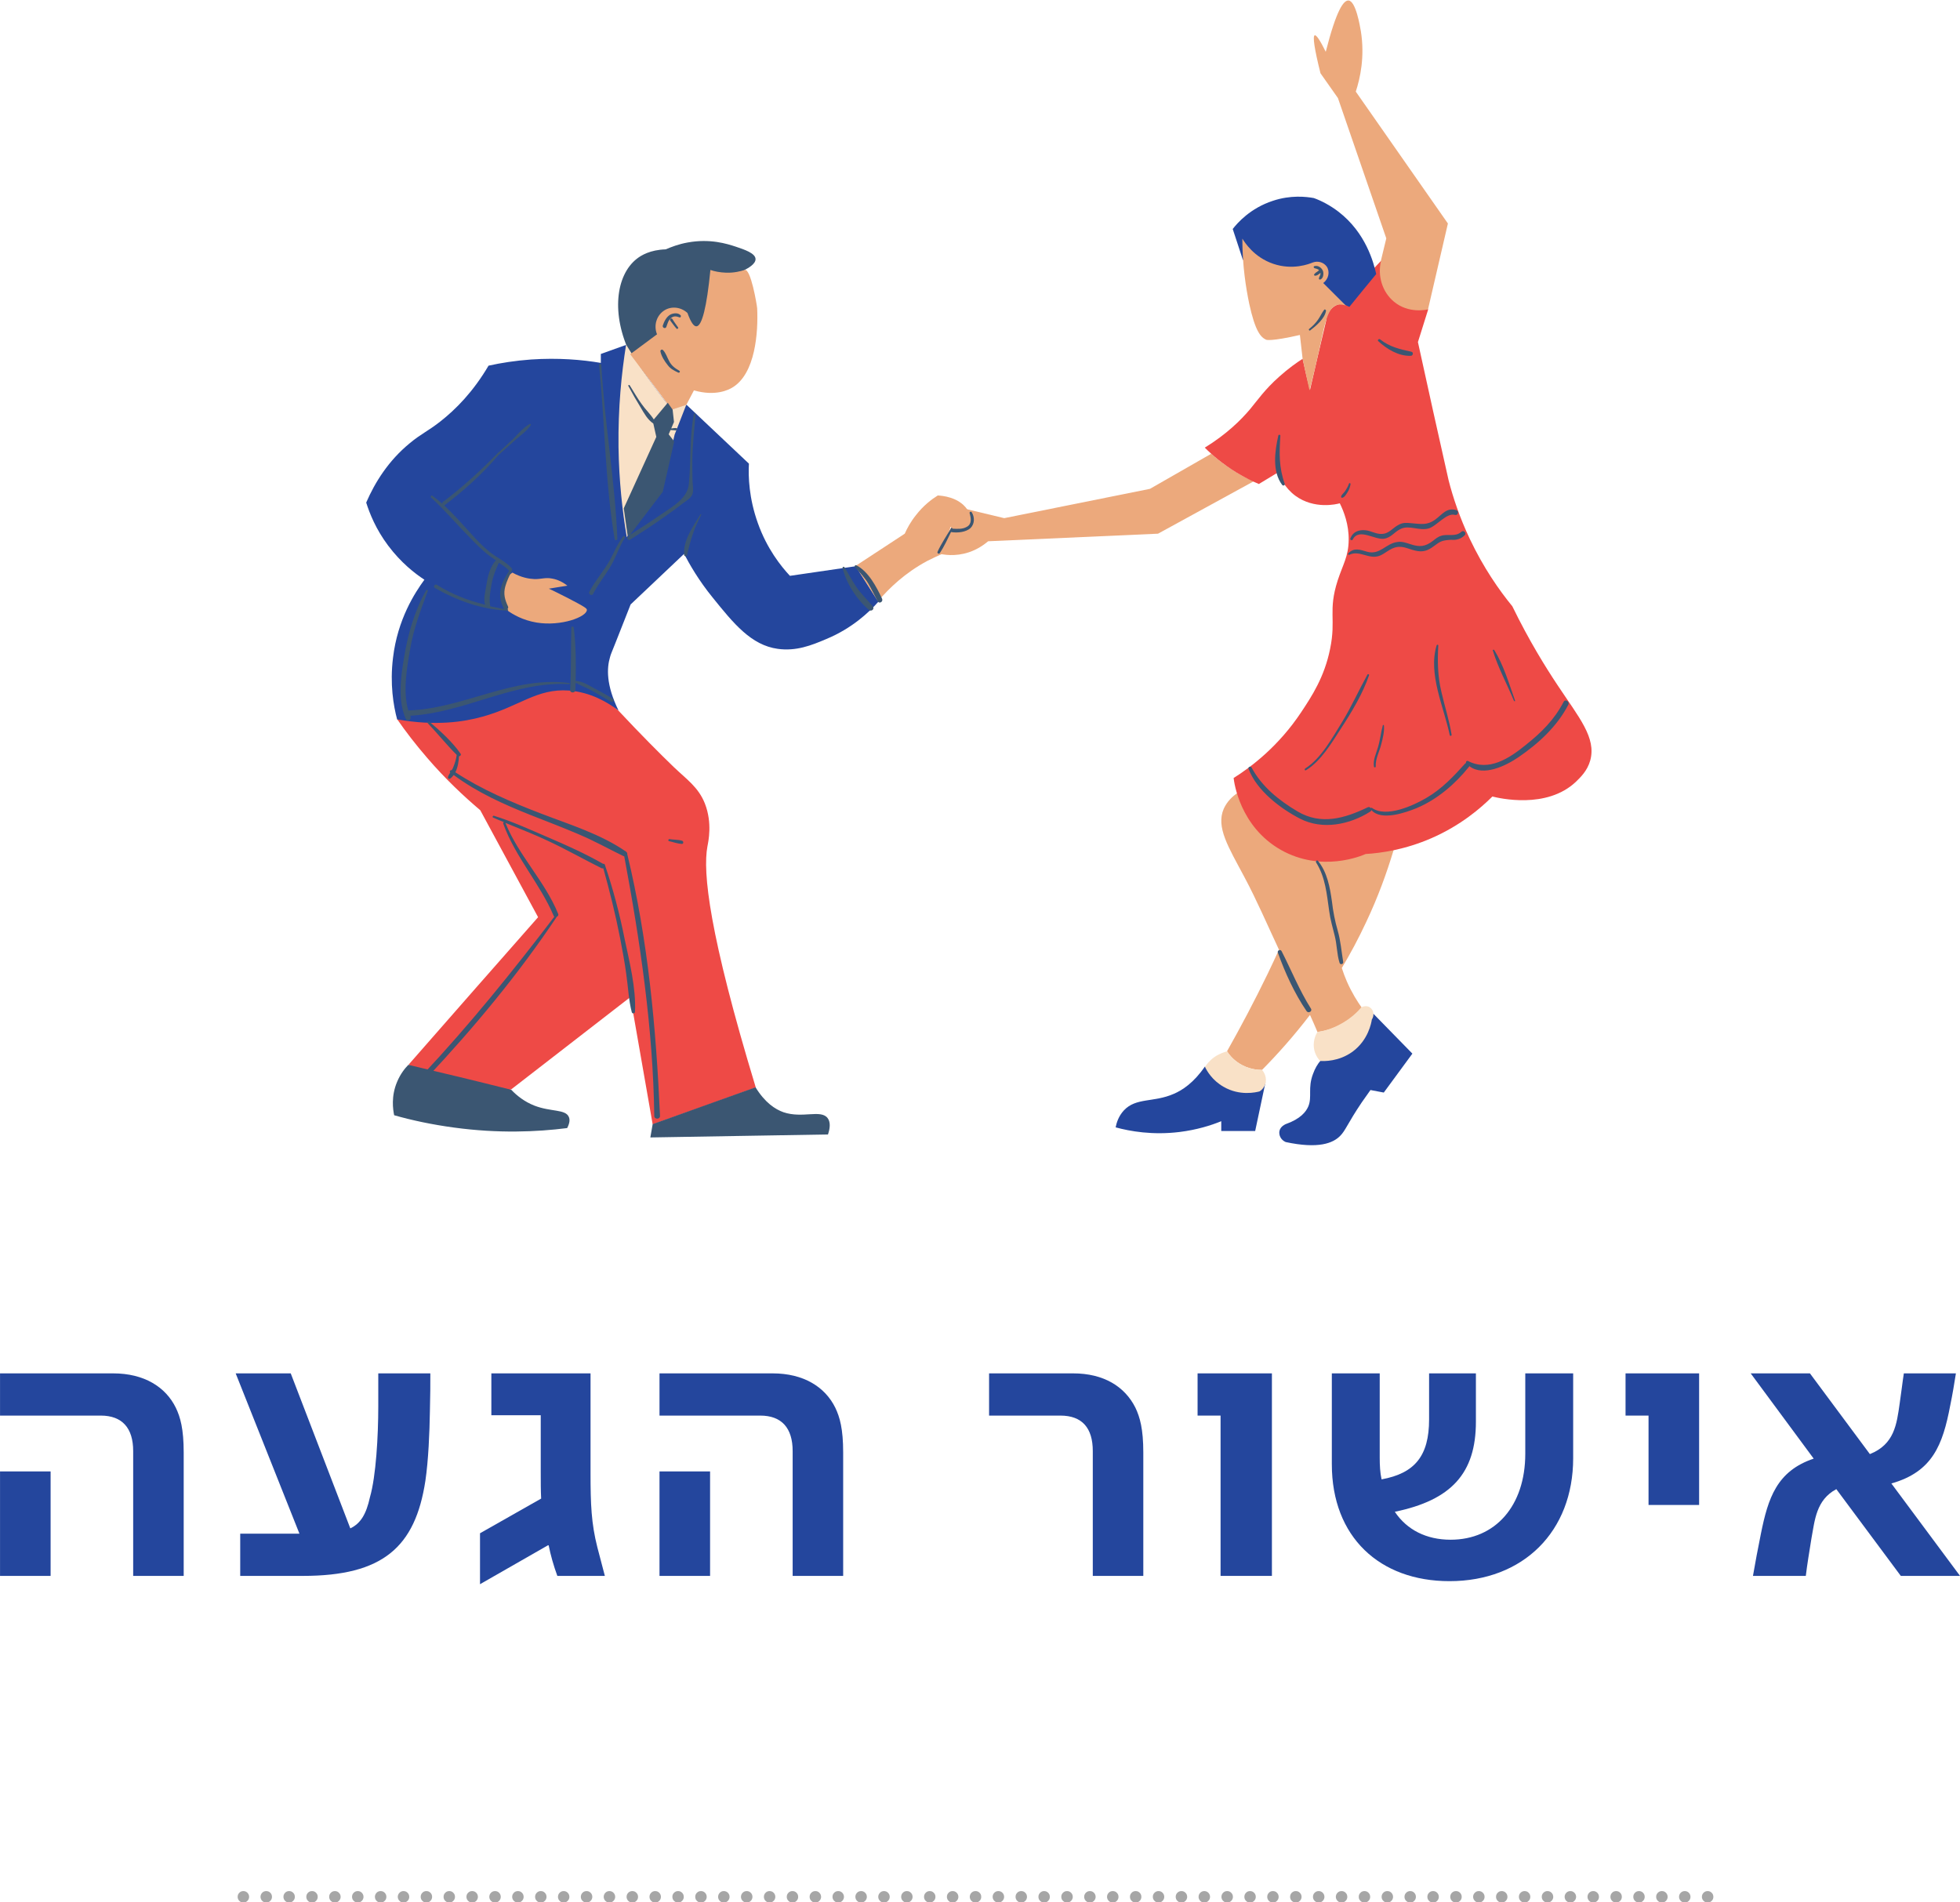 <svg xmlns="http://www.w3.org/2000/svg" xmlns:xlink="http://www.w3.org/1999/xlink" zoomAndPan="magnify" preserveAspectRatio="xMidYMid meet" version="1.0" viewBox="85.14 63.46 128.23 124.46"><defs><g/><clipPath id="aa981c8760"><path d="M 146 63.465 L 180 63.465 L 180 134 L 146 134 Z M 146 63.465 " clip-rule="nonzero"/></clipPath><clipPath id="513ee10a67"><path d="M 111.047 80.418 L 189.262 80.418 L 189.262 137.035 L 111.047 137.035 Z M 111.047 80.418 " clip-rule="nonzero"/></clipPath><clipPath id="98b04b011a"><path d="M 109.098 76.223 L 177.621 76.223 L 177.621 138.383 L 109.098 138.383 Z M 109.098 76.223 " clip-rule="nonzero"/></clipPath></defs><path fill="#a6a6a6" d="M 101.062 187.18 C 101.164 187.18 101.254 187.215 101.328 187.289 C 101.398 187.363 101.438 187.453 101.438 187.555 C 101.438 187.66 101.398 187.746 101.328 187.82 C 101.254 187.895 101.164 187.93 101.062 187.93 C 100.957 187.93 100.871 187.895 100.797 187.82 C 100.723 187.746 100.688 187.66 100.688 187.555 C 100.688 187.453 100.723 187.363 100.797 187.289 C 100.871 187.215 100.957 187.18 101.062 187.18 Z M 102.559 187.18 C 102.664 187.18 102.75 187.215 102.824 187.289 C 102.898 187.363 102.934 187.453 102.934 187.555 C 102.934 187.66 102.898 187.746 102.824 187.82 C 102.75 187.895 102.664 187.93 102.559 187.93 C 102.457 187.93 102.367 187.895 102.293 187.82 C 102.223 187.746 102.184 187.66 102.184 187.555 C 102.184 187.453 102.223 187.363 102.293 187.289 C 102.367 187.215 102.457 187.18 102.559 187.18 Z M 104.055 187.18 C 104.16 187.18 104.246 187.215 104.32 187.289 C 104.395 187.363 104.43 187.453 104.43 187.555 C 104.43 187.66 104.395 187.746 104.32 187.82 C 104.246 187.895 104.16 187.93 104.055 187.93 C 103.953 187.93 103.863 187.895 103.793 187.82 C 103.719 187.746 103.684 187.66 103.684 187.555 C 103.684 187.453 103.719 187.363 103.793 187.289 C 103.863 187.215 103.953 187.18 104.055 187.18 Z M 105.555 187.18 C 105.656 187.18 105.746 187.215 105.816 187.289 C 105.891 187.363 105.926 187.453 105.926 187.555 C 105.926 187.66 105.891 187.746 105.816 187.82 C 105.746 187.895 105.656 187.93 105.555 187.93 C 105.449 187.93 105.359 187.895 105.289 187.82 C 105.215 187.746 105.18 187.66 105.18 187.555 C 105.18 187.453 105.215 187.363 105.289 187.289 C 105.359 187.215 105.449 187.18 105.555 187.18 Z M 107.051 187.18 C 107.152 187.18 107.242 187.215 107.312 187.289 C 107.387 187.363 107.426 187.453 107.426 187.555 C 107.426 187.66 107.387 187.746 107.312 187.82 C 107.242 187.895 107.152 187.93 107.051 187.93 C 106.945 187.93 106.859 187.895 106.785 187.82 C 106.711 187.746 106.676 187.66 106.676 187.555 C 106.676 187.453 106.711 187.363 106.785 187.289 C 106.859 187.215 106.945 187.18 107.051 187.18 Z M 108.547 187.18 C 108.648 187.18 108.738 187.215 108.812 187.289 C 108.883 187.363 108.922 187.453 108.922 187.555 C 108.922 187.66 108.883 187.746 108.812 187.82 C 108.738 187.895 108.648 187.93 108.547 187.93 C 108.441 187.93 108.355 187.895 108.281 187.82 C 108.207 187.746 108.172 187.66 108.172 187.555 C 108.172 187.453 108.207 187.363 108.281 187.289 C 108.355 187.215 108.441 187.18 108.547 187.18 Z M 110.043 187.18 C 110.148 187.18 110.234 187.215 110.309 187.289 C 110.383 187.363 110.418 187.453 110.418 187.555 C 110.418 187.66 110.383 187.746 110.309 187.82 C 110.234 187.895 110.148 187.93 110.043 187.93 C 109.941 187.93 109.852 187.895 109.777 187.82 C 109.707 187.746 109.668 187.66 109.668 187.555 C 109.668 187.453 109.707 187.363 109.777 187.289 C 109.852 187.215 109.941 187.18 110.043 187.18 Z M 111.539 187.18 C 111.645 187.18 111.73 187.215 111.805 187.289 C 111.879 187.363 111.914 187.453 111.914 187.555 C 111.914 187.66 111.879 187.746 111.805 187.82 C 111.73 187.895 111.645 187.93 111.539 187.93 C 111.438 187.93 111.348 187.895 111.277 187.82 C 111.203 187.746 111.164 187.66 111.164 187.555 C 111.164 187.453 111.203 187.363 111.277 187.289 C 111.348 187.215 111.438 187.18 111.539 187.18 Z M 113.035 187.18 C 113.141 187.18 113.23 187.215 113.301 187.289 C 113.375 187.363 113.41 187.453 113.41 187.555 C 113.41 187.66 113.375 187.746 113.301 187.82 C 113.23 187.895 113.141 187.93 113.035 187.93 C 112.934 187.93 112.844 187.895 112.773 187.82 C 112.699 187.746 112.664 187.66 112.664 187.555 C 112.664 187.453 112.699 187.363 112.773 187.289 C 112.844 187.215 112.934 187.18 113.035 187.18 Z M 114.535 187.18 C 114.637 187.18 114.727 187.215 114.797 187.289 C 114.871 187.363 114.906 187.453 114.906 187.555 C 114.906 187.66 114.871 187.746 114.797 187.82 C 114.727 187.895 114.637 187.93 114.535 187.93 C 114.43 187.93 114.344 187.895 114.27 187.82 C 114.195 187.746 114.16 187.66 114.16 187.555 C 114.16 187.453 114.195 187.363 114.27 187.289 C 114.344 187.215 114.43 187.18 114.535 187.18 Z M 116.031 187.18 C 116.133 187.18 116.223 187.215 116.297 187.289 C 116.367 187.363 116.406 187.453 116.406 187.555 C 116.406 187.66 116.367 187.746 116.297 187.82 C 116.223 187.895 116.133 187.93 116.031 187.93 C 115.926 187.93 115.84 187.895 115.766 187.82 C 115.691 187.746 115.656 187.66 115.656 187.555 C 115.656 187.453 115.691 187.363 115.766 187.289 C 115.84 187.215 115.926 187.18 116.031 187.18 Z M 117.527 187.18 C 117.633 187.18 117.719 187.215 117.793 187.289 C 117.863 187.363 117.902 187.453 117.902 187.555 C 117.902 187.66 117.863 187.746 117.793 187.82 C 117.719 187.895 117.633 187.93 117.527 187.93 C 117.426 187.93 117.336 187.895 117.262 187.82 C 117.191 187.746 117.152 187.66 117.152 187.555 C 117.152 187.453 117.191 187.363 117.262 187.289 C 117.336 187.215 117.426 187.18 117.527 187.18 Z M 119.023 187.18 C 119.129 187.18 119.215 187.215 119.289 187.289 C 119.363 187.363 119.398 187.453 119.398 187.555 C 119.398 187.66 119.363 187.746 119.289 187.82 C 119.215 187.895 119.129 187.93 119.023 187.93 C 118.922 187.93 118.832 187.895 118.758 187.82 C 118.688 187.746 118.648 187.66 118.648 187.555 C 118.648 187.453 118.688 187.363 118.758 187.289 C 118.832 187.215 118.922 187.18 119.023 187.18 Z M 120.52 187.18 C 120.625 187.18 120.711 187.215 120.785 187.289 C 120.859 187.363 120.895 187.453 120.895 187.555 C 120.895 187.66 120.859 187.746 120.785 187.82 C 120.711 187.895 120.625 187.93 120.52 187.93 C 120.418 187.93 120.328 187.895 120.258 187.82 C 120.184 187.746 120.148 187.66 120.148 187.555 C 120.148 187.453 120.184 187.363 120.258 187.289 C 120.328 187.215 120.418 187.18 120.52 187.18 Z M 122.02 187.18 C 122.121 187.18 122.211 187.215 122.281 187.289 C 122.355 187.363 122.391 187.453 122.391 187.555 C 122.391 187.66 122.355 187.746 122.281 187.82 C 122.211 187.895 122.121 187.93 122.02 187.93 C 121.914 187.93 121.828 187.895 121.754 187.82 C 121.68 187.746 121.645 187.66 121.645 187.555 C 121.645 187.453 121.68 187.363 121.754 187.289 C 121.828 187.215 121.914 187.18 122.02 187.18 Z M 123.516 187.18 C 123.617 187.18 123.707 187.215 123.781 187.289 C 123.852 187.363 123.891 187.453 123.891 187.555 C 123.891 187.66 123.852 187.746 123.781 187.82 C 123.707 187.895 123.617 187.93 123.516 187.93 C 123.41 187.93 123.324 187.895 123.25 187.82 C 123.176 187.746 123.141 187.66 123.141 187.555 C 123.141 187.453 123.176 187.363 123.25 187.289 C 123.324 187.215 123.41 187.18 123.516 187.18 Z M 125.012 187.18 C 125.113 187.18 125.203 187.215 125.277 187.289 C 125.348 187.363 125.387 187.453 125.387 187.555 C 125.387 187.66 125.348 187.746 125.277 187.82 C 125.203 187.895 125.113 187.93 125.012 187.93 C 124.91 187.93 124.82 187.895 124.746 187.82 C 124.676 187.746 124.637 187.66 124.637 187.555 C 124.637 187.453 124.676 187.363 124.746 187.289 C 124.82 187.215 124.91 187.18 125.012 187.18 Z M 126.508 187.18 C 126.613 187.18 126.699 187.215 126.773 187.289 C 126.848 187.363 126.883 187.453 126.883 187.555 C 126.883 187.66 126.848 187.746 126.773 187.82 C 126.699 187.895 126.613 187.93 126.508 187.93 C 126.406 187.93 126.316 187.895 126.242 187.82 C 126.172 187.746 126.133 187.66 126.133 187.555 C 126.133 187.453 126.172 187.363 126.242 187.289 C 126.316 187.215 126.406 187.18 126.508 187.18 Z M 128.004 187.18 C 128.109 187.18 128.195 187.215 128.27 187.289 C 128.344 187.363 128.379 187.453 128.379 187.555 C 128.379 187.66 128.344 187.746 128.27 187.82 C 128.195 187.895 128.109 187.93 128.004 187.93 C 127.902 187.93 127.812 187.895 127.742 187.82 C 127.668 187.746 127.633 187.66 127.633 187.555 C 127.633 187.453 127.668 187.363 127.742 187.289 C 127.812 187.215 127.902 187.18 128.004 187.18 Z M 129.504 187.18 C 129.605 187.18 129.695 187.215 129.766 187.289 C 129.84 187.363 129.875 187.453 129.875 187.555 C 129.875 187.66 129.84 187.746 129.766 187.82 C 129.695 187.895 129.605 187.93 129.504 187.93 C 129.398 187.93 129.312 187.895 129.238 187.82 C 129.164 187.746 129.129 187.66 129.129 187.555 C 129.129 187.453 129.164 187.363 129.238 187.289 C 129.312 187.215 129.398 187.18 129.504 187.18 Z M 131 187.18 C 131.102 187.18 131.191 187.215 131.266 187.289 C 131.336 187.363 131.375 187.453 131.375 187.555 C 131.375 187.66 131.336 187.746 131.266 187.82 C 131.191 187.895 131.102 187.93 131 187.93 C 130.895 187.93 130.809 187.895 130.734 187.82 C 130.66 187.746 130.625 187.66 130.625 187.555 C 130.625 187.453 130.66 187.363 130.734 187.289 C 130.809 187.215 130.895 187.18 131 187.18 Z M 132.496 187.18 C 132.598 187.18 132.688 187.215 132.762 187.289 C 132.832 187.363 132.871 187.453 132.871 187.555 C 132.871 187.66 132.832 187.746 132.762 187.82 C 132.688 187.895 132.598 187.93 132.496 187.93 C 132.391 187.93 132.305 187.895 132.23 187.82 C 132.16 187.746 132.121 187.66 132.121 187.555 C 132.121 187.453 132.16 187.363 132.23 187.289 C 132.305 187.215 132.391 187.18 132.496 187.18 Z M 133.992 187.18 C 134.098 187.18 134.184 187.215 134.258 187.289 C 134.332 187.363 134.367 187.453 134.367 187.555 C 134.367 187.66 134.332 187.746 134.258 187.82 C 134.184 187.895 134.098 187.93 133.992 187.93 C 133.891 187.93 133.801 187.895 133.727 187.82 C 133.656 187.746 133.617 187.66 133.617 187.555 C 133.617 187.453 133.656 187.363 133.727 187.289 C 133.801 187.215 133.891 187.18 133.992 187.18 Z M 135.488 187.18 C 135.594 187.18 135.68 187.215 135.754 187.289 C 135.828 187.363 135.863 187.453 135.863 187.555 C 135.863 187.66 135.828 187.746 135.754 187.82 C 135.68 187.895 135.594 187.93 135.488 187.93 C 135.387 187.93 135.297 187.895 135.227 187.82 C 135.152 187.746 135.117 187.66 135.117 187.555 C 135.117 187.453 135.152 187.363 135.227 187.289 C 135.297 187.215 135.387 187.18 135.488 187.18 Z M 136.988 187.18 C 137.09 187.18 137.18 187.215 137.25 187.289 C 137.324 187.363 137.359 187.453 137.359 187.555 C 137.359 187.66 137.324 187.746 137.25 187.82 C 137.18 187.895 137.09 187.93 136.988 187.93 C 136.883 187.93 136.793 187.895 136.723 187.82 C 136.648 187.746 136.613 187.66 136.613 187.555 C 136.613 187.453 136.648 187.363 136.723 187.289 C 136.793 187.215 136.883 187.18 136.988 187.18 Z M 138.484 187.18 C 138.586 187.18 138.676 187.215 138.746 187.289 C 138.82 187.363 138.859 187.453 138.859 187.555 C 138.859 187.66 138.82 187.746 138.746 187.82 C 138.676 187.895 138.586 187.93 138.484 187.93 C 138.379 187.93 138.293 187.895 138.219 187.82 C 138.145 187.746 138.109 187.66 138.109 187.555 C 138.109 187.453 138.145 187.363 138.219 187.289 C 138.293 187.215 138.379 187.18 138.484 187.18 Z M 139.98 187.18 C 140.082 187.18 140.172 187.215 140.246 187.289 C 140.316 187.363 140.355 187.453 140.355 187.555 C 140.355 187.66 140.316 187.746 140.246 187.82 C 140.172 187.895 140.082 187.93 139.98 187.93 C 139.875 187.93 139.789 187.895 139.715 187.82 C 139.641 187.746 139.605 187.66 139.605 187.555 C 139.605 187.453 139.641 187.363 139.715 187.289 C 139.789 187.215 139.875 187.18 139.98 187.18 Z M 141.477 187.18 C 141.582 187.18 141.668 187.215 141.742 187.289 C 141.816 187.363 141.852 187.453 141.852 187.555 C 141.852 187.66 141.816 187.746 141.742 187.82 C 141.668 187.895 141.582 187.93 141.477 187.93 C 141.375 187.93 141.285 187.895 141.211 187.82 C 141.141 187.746 141.102 187.66 141.102 187.555 C 141.102 187.453 141.141 187.363 141.211 187.289 C 141.285 187.215 141.375 187.18 141.477 187.18 Z M 142.973 187.18 C 143.078 187.18 143.164 187.215 143.238 187.289 C 143.312 187.363 143.348 187.453 143.348 187.555 C 143.348 187.66 143.312 187.746 143.238 187.82 C 143.164 187.895 143.078 187.93 142.973 187.93 C 142.871 187.93 142.781 187.895 142.711 187.82 C 142.637 187.746 142.598 187.66 142.598 187.555 C 142.598 187.453 142.637 187.363 142.711 187.289 C 142.781 187.215 142.871 187.18 142.973 187.18 Z M 144.469 187.18 C 144.574 187.18 144.664 187.215 144.734 187.289 C 144.809 187.363 144.844 187.453 144.844 187.555 C 144.844 187.66 144.809 187.746 144.734 187.82 C 144.664 187.895 144.574 187.93 144.469 187.93 C 144.367 187.93 144.277 187.895 144.207 187.82 C 144.133 187.746 144.098 187.66 144.098 187.555 C 144.098 187.453 144.133 187.363 144.207 187.289 C 144.277 187.215 144.367 187.18 144.469 187.18 Z M 145.969 187.18 C 146.07 187.18 146.16 187.215 146.23 187.289 C 146.305 187.363 146.34 187.453 146.34 187.555 C 146.34 187.66 146.305 187.746 146.23 187.82 C 146.16 187.895 146.07 187.93 145.969 187.93 C 145.863 187.93 145.777 187.895 145.703 187.82 C 145.629 187.746 145.594 187.66 145.594 187.555 C 145.594 187.453 145.629 187.363 145.703 187.289 C 145.777 187.215 145.863 187.18 145.969 187.18 Z M 147.465 187.18 C 147.566 187.18 147.656 187.215 147.73 187.289 C 147.801 187.363 147.84 187.453 147.84 187.555 C 147.84 187.66 147.801 187.746 147.73 187.82 C 147.656 187.895 147.566 187.93 147.465 187.93 C 147.359 187.93 147.273 187.895 147.199 187.82 C 147.125 187.746 147.09 187.66 147.09 187.555 C 147.09 187.453 147.125 187.363 147.199 187.289 C 147.273 187.215 147.359 187.18 147.465 187.18 Z M 148.961 187.18 C 149.066 187.18 149.152 187.215 149.227 187.289 C 149.301 187.363 149.336 187.453 149.336 187.555 C 149.336 187.66 149.301 187.746 149.227 187.82 C 149.152 187.895 149.066 187.93 148.961 187.93 C 148.859 187.93 148.77 187.895 148.695 187.82 C 148.625 187.746 148.586 187.66 148.586 187.555 C 148.586 187.453 148.625 187.363 148.695 187.289 C 148.77 187.215 148.859 187.18 148.961 187.18 Z M 150.457 187.18 C 150.562 187.18 150.648 187.215 150.723 187.289 C 150.797 187.363 150.832 187.453 150.832 187.555 C 150.832 187.66 150.797 187.746 150.723 187.82 C 150.648 187.895 150.562 187.93 150.457 187.93 C 150.355 187.93 150.266 187.895 150.191 187.82 C 150.121 187.746 150.082 187.66 150.082 187.555 C 150.082 187.453 150.121 187.363 150.191 187.289 C 150.266 187.215 150.355 187.18 150.457 187.18 Z M 151.953 187.18 C 152.059 187.18 152.145 187.215 152.219 187.289 C 152.293 187.363 152.328 187.453 152.328 187.555 C 152.328 187.66 152.293 187.746 152.219 187.82 C 152.145 187.895 152.059 187.93 151.953 187.93 C 151.852 187.93 151.762 187.895 151.691 187.82 C 151.617 187.746 151.582 187.66 151.582 187.555 C 151.582 187.453 151.617 187.363 151.691 187.289 C 151.762 187.215 151.852 187.18 151.953 187.18 Z M 153.453 187.18 C 153.555 187.18 153.645 187.215 153.715 187.289 C 153.789 187.363 153.824 187.453 153.824 187.555 C 153.824 187.66 153.789 187.746 153.715 187.82 C 153.645 187.895 153.555 187.93 153.453 187.93 C 153.348 187.93 153.262 187.895 153.188 187.82 C 153.113 187.746 153.078 187.66 153.078 187.555 C 153.078 187.453 153.113 187.363 153.188 187.289 C 153.262 187.215 153.348 187.18 153.453 187.18 Z M 154.949 187.18 C 155.051 187.18 155.141 187.215 155.215 187.289 C 155.285 187.363 155.324 187.453 155.324 187.555 C 155.324 187.66 155.285 187.746 155.215 187.82 C 155.141 187.895 155.051 187.93 154.949 187.93 C 154.844 187.93 154.758 187.895 154.684 187.82 C 154.609 187.746 154.574 187.66 154.574 187.555 C 154.574 187.453 154.609 187.363 154.684 187.289 C 154.758 187.215 154.844 187.18 154.949 187.18 Z M 156.445 187.18 C 156.547 187.18 156.637 187.215 156.711 187.289 C 156.781 187.363 156.82 187.453 156.82 187.555 C 156.82 187.66 156.781 187.746 156.711 187.82 C 156.637 187.895 156.547 187.93 156.445 187.93 C 156.344 187.93 156.254 187.895 156.18 187.82 C 156.109 187.746 156.07 187.66 156.07 187.555 C 156.07 187.453 156.109 187.363 156.18 187.289 C 156.254 187.215 156.344 187.18 156.445 187.18 Z M 157.941 187.18 C 158.047 187.18 158.133 187.215 158.207 187.289 C 158.281 187.363 158.316 187.453 158.316 187.555 C 158.316 187.66 158.281 187.746 158.207 187.82 C 158.133 187.895 158.047 187.93 157.941 187.93 C 157.84 187.93 157.75 187.895 157.676 187.82 C 157.605 187.746 157.566 187.66 157.566 187.555 C 157.566 187.453 157.605 187.363 157.676 187.289 C 157.75 187.215 157.84 187.18 157.941 187.18 Z M 159.438 187.18 C 159.543 187.18 159.629 187.215 159.703 187.289 C 159.777 187.363 159.812 187.453 159.812 187.555 C 159.812 187.66 159.777 187.746 159.703 187.82 C 159.629 187.895 159.543 187.93 159.438 187.93 C 159.336 187.93 159.246 187.895 159.176 187.82 C 159.102 187.746 159.066 187.66 159.066 187.555 C 159.066 187.453 159.102 187.363 159.176 187.289 C 159.246 187.215 159.336 187.18 159.438 187.18 Z M 160.938 187.18 C 161.039 187.18 161.129 187.215 161.199 187.289 C 161.273 187.363 161.309 187.453 161.309 187.555 C 161.309 187.66 161.273 187.746 161.199 187.82 C 161.129 187.895 161.039 187.93 160.938 187.93 C 160.832 187.93 160.746 187.895 160.672 187.82 C 160.598 187.746 160.562 187.66 160.562 187.555 C 160.562 187.453 160.598 187.363 160.672 187.289 C 160.746 187.215 160.832 187.18 160.938 187.18 Z M 162.434 187.18 C 162.535 187.18 162.625 187.215 162.699 187.289 C 162.77 187.363 162.809 187.453 162.809 187.555 C 162.809 187.66 162.77 187.746 162.699 187.82 C 162.625 187.895 162.535 187.93 162.434 187.93 C 162.328 187.93 162.242 187.895 162.168 187.82 C 162.094 187.746 162.059 187.66 162.059 187.555 C 162.059 187.453 162.094 187.363 162.168 187.289 C 162.242 187.215 162.328 187.18 162.434 187.18 Z M 163.93 187.18 C 164.031 187.18 164.121 187.215 164.195 187.289 C 164.266 187.363 164.305 187.453 164.305 187.555 C 164.305 187.66 164.266 187.746 164.195 187.82 C 164.121 187.895 164.031 187.93 163.93 187.93 C 163.828 187.93 163.738 187.895 163.664 187.82 C 163.594 187.746 163.555 187.66 163.555 187.555 C 163.555 187.453 163.594 187.363 163.664 187.289 C 163.738 187.215 163.828 187.18 163.93 187.18 Z M 165.426 187.18 C 165.531 187.18 165.617 187.215 165.691 187.289 C 165.766 187.363 165.801 187.453 165.801 187.555 C 165.801 187.66 165.766 187.746 165.691 187.82 C 165.617 187.895 165.531 187.93 165.426 187.93 C 165.324 187.93 165.234 187.895 165.16 187.82 C 165.09 187.746 165.051 187.66 165.051 187.555 C 165.051 187.453 165.09 187.363 165.16 187.289 C 165.234 187.215 165.324 187.18 165.426 187.18 Z M 166.922 187.18 C 167.027 187.18 167.113 187.215 167.188 187.289 C 167.262 187.363 167.297 187.453 167.297 187.555 C 167.297 187.66 167.262 187.746 167.188 187.82 C 167.113 187.895 167.027 187.93 166.922 187.93 C 166.82 187.93 166.73 187.895 166.66 187.82 C 166.586 187.746 166.551 187.66 166.551 187.555 C 166.551 187.453 166.586 187.363 166.66 187.289 C 166.73 187.215 166.82 187.18 166.922 187.18 Z M 168.422 187.18 C 168.523 187.18 168.613 187.215 168.684 187.289 C 168.758 187.363 168.793 187.453 168.793 187.555 C 168.793 187.66 168.758 187.746 168.684 187.82 C 168.613 187.895 168.523 187.93 168.422 187.93 C 168.316 187.93 168.227 187.895 168.156 187.82 C 168.082 187.746 168.047 187.66 168.047 187.555 C 168.047 187.453 168.082 187.363 168.156 187.289 C 168.227 187.215 168.316 187.18 168.422 187.18 Z M 169.918 187.18 C 170.02 187.18 170.109 187.215 170.18 187.289 C 170.254 187.363 170.293 187.453 170.293 187.555 C 170.293 187.66 170.254 187.746 170.18 187.82 C 170.109 187.895 170.02 187.93 169.918 187.93 C 169.812 187.93 169.727 187.895 169.652 187.82 C 169.578 187.746 169.543 187.66 169.543 187.555 C 169.543 187.453 169.578 187.363 169.652 187.289 C 169.727 187.215 169.812 187.18 169.918 187.18 Z M 171.414 187.18 C 171.516 187.18 171.605 187.215 171.68 187.289 C 171.75 187.363 171.789 187.453 171.789 187.555 C 171.789 187.66 171.75 187.746 171.68 187.82 C 171.605 187.895 171.516 187.93 171.414 187.93 C 171.309 187.93 171.223 187.895 171.148 187.82 C 171.074 187.746 171.039 187.66 171.039 187.555 C 171.039 187.453 171.074 187.363 171.148 187.289 C 171.223 187.215 171.309 187.18 171.414 187.18 Z M 172.91 187.18 C 173.016 187.18 173.102 187.215 173.176 187.289 C 173.25 187.363 173.285 187.453 173.285 187.555 C 173.285 187.66 173.25 187.746 173.176 187.82 C 173.102 187.895 173.016 187.93 172.91 187.93 C 172.809 187.93 172.719 187.895 172.645 187.82 C 172.574 187.746 172.535 187.66 172.535 187.555 C 172.535 187.453 172.574 187.363 172.645 187.289 C 172.719 187.215 172.809 187.18 172.91 187.18 Z M 174.406 187.18 C 174.512 187.18 174.598 187.215 174.672 187.289 C 174.746 187.363 174.781 187.453 174.781 187.555 C 174.781 187.66 174.746 187.746 174.672 187.82 C 174.598 187.895 174.512 187.93 174.406 187.93 C 174.305 187.93 174.215 187.895 174.145 187.82 C 174.07 187.746 174.031 187.66 174.035 187.555 C 174.031 187.453 174.07 187.363 174.145 187.289 C 174.215 187.215 174.305 187.18 174.406 187.18 Z M 175.902 187.18 L 175.906 187.18 C 176.008 187.18 176.098 187.215 176.168 187.289 C 176.242 187.363 176.277 187.453 176.277 187.555 C 176.277 187.66 176.242 187.746 176.168 187.82 C 176.098 187.895 176.008 187.93 175.906 187.93 L 175.902 187.93 C 175.801 187.93 175.711 187.895 175.641 187.82 C 175.566 187.746 175.531 187.66 175.531 187.555 C 175.531 187.453 175.566 187.363 175.641 187.289 C 175.711 187.215 175.801 187.18 175.902 187.18 Z M 177.402 187.18 C 177.504 187.18 177.594 187.215 177.664 187.289 C 177.738 187.363 177.773 187.453 177.773 187.555 C 177.773 187.66 177.738 187.746 177.664 187.82 C 177.594 187.895 177.504 187.93 177.402 187.93 C 177.297 187.93 177.211 187.895 177.137 187.82 C 177.062 187.746 177.027 187.66 177.027 187.555 C 177.027 187.453 177.062 187.363 177.137 187.289 C 177.211 187.215 177.297 187.18 177.402 187.18 Z M 178.898 187.18 C 179 187.18 179.09 187.215 179.164 187.289 C 179.234 187.363 179.273 187.453 179.273 187.555 C 179.273 187.66 179.234 187.746 179.164 187.82 C 179.09 187.895 179 187.93 178.898 187.93 C 178.793 187.93 178.707 187.895 178.633 187.82 C 178.559 187.746 178.523 187.66 178.523 187.555 C 178.523 187.453 178.559 187.363 178.633 187.289 C 178.707 187.215 178.793 187.18 178.898 187.18 Z M 180.395 187.18 C 180.5 187.18 180.586 187.215 180.66 187.289 C 180.734 187.363 180.77 187.453 180.77 187.555 C 180.77 187.66 180.734 187.746 180.66 187.82 C 180.586 187.895 180.5 187.93 180.395 187.93 C 180.293 187.93 180.203 187.895 180.129 187.82 C 180.059 187.746 180.02 187.66 180.02 187.555 C 180.02 187.453 180.059 187.363 180.129 187.289 C 180.203 187.215 180.293 187.18 180.395 187.18 Z M 181.891 187.18 C 181.996 187.18 182.082 187.215 182.156 187.289 C 182.23 187.363 182.266 187.453 182.266 187.555 C 182.266 187.66 182.23 187.746 182.156 187.82 C 182.082 187.895 181.996 187.93 181.891 187.93 C 181.789 187.93 181.699 187.895 181.629 187.82 C 181.555 187.746 181.516 187.66 181.516 187.555 C 181.516 187.453 181.555 187.363 181.629 187.289 C 181.699 187.215 181.789 187.18 181.891 187.18 Z M 183.387 187.18 C 183.492 187.18 183.578 187.215 183.652 187.289 C 183.727 187.363 183.762 187.453 183.762 187.555 C 183.762 187.66 183.727 187.746 183.652 187.82 C 183.578 187.895 183.492 187.93 183.387 187.93 C 183.285 187.93 183.195 187.895 183.125 187.82 C 183.051 187.746 183.016 187.66 183.016 187.555 C 183.016 187.453 183.051 187.363 183.125 187.289 C 183.195 187.215 183.285 187.18 183.387 187.18 Z M 184.887 187.18 C 184.988 187.18 185.078 187.215 185.148 187.289 C 185.223 187.363 185.258 187.453 185.258 187.555 C 185.258 187.66 185.223 187.746 185.148 187.82 C 185.078 187.895 184.988 187.93 184.887 187.93 C 184.781 187.93 184.695 187.895 184.621 187.82 C 184.547 187.746 184.512 187.66 184.512 187.555 C 184.512 187.453 184.547 187.363 184.621 187.289 C 184.695 187.215 184.781 187.18 184.887 187.18 Z M 186.383 187.18 C 186.484 187.18 186.574 187.215 186.648 187.289 C 186.719 187.363 186.758 187.453 186.758 187.555 C 186.758 187.66 186.719 187.746 186.648 187.82 C 186.574 187.895 186.484 187.93 186.383 187.93 C 186.277 187.93 186.191 187.895 186.117 187.82 C 186.043 187.746 186.008 187.66 186.008 187.555 C 186.008 187.453 186.043 187.363 186.117 187.289 C 186.191 187.215 186.277 187.18 186.383 187.18 Z M 187.879 187.18 C 187.98 187.18 188.07 187.215 188.145 187.289 C 188.215 187.363 188.254 187.453 188.254 187.555 C 188.254 187.66 188.215 187.746 188.145 187.82 C 188.07 187.895 187.98 187.93 187.879 187.93 C 187.777 187.93 187.688 187.895 187.613 187.82 C 187.543 187.746 187.504 187.66 187.504 187.555 C 187.504 187.453 187.543 187.363 187.613 187.289 C 187.688 187.215 187.777 187.18 187.879 187.18 Z M 189.375 187.18 C 189.48 187.18 189.566 187.215 189.641 187.289 C 189.715 187.363 189.75 187.453 189.75 187.555 C 189.75 187.66 189.715 187.746 189.641 187.82 C 189.566 187.895 189.48 187.93 189.375 187.93 C 189.273 187.93 189.184 187.895 189.109 187.82 C 189.039 187.746 189 187.66 189 187.555 C 189 187.453 189.039 187.363 189.109 187.289 C 189.184 187.215 189.273 187.18 189.375 187.18 Z M 190.871 187.18 C 190.977 187.18 191.062 187.215 191.137 187.289 C 191.211 187.363 191.246 187.453 191.246 187.555 C 191.246 187.66 191.211 187.746 191.137 187.82 C 191.062 187.895 190.977 187.93 190.871 187.93 C 190.77 187.93 190.68 187.895 190.609 187.82 C 190.535 187.746 190.5 187.66 190.5 187.555 C 190.5 187.453 190.535 187.363 190.609 187.289 C 190.68 187.215 190.77 187.18 190.871 187.18 Z M 192.371 187.18 C 192.473 187.18 192.562 187.215 192.633 187.289 C 192.707 187.363 192.742 187.453 192.742 187.555 C 192.742 187.66 192.707 187.746 192.633 187.82 C 192.562 187.895 192.473 187.93 192.371 187.93 C 192.266 187.93 192.18 187.895 192.105 187.82 C 192.031 187.746 191.996 187.66 191.996 187.555 C 191.996 187.453 192.031 187.363 192.105 187.289 C 192.18 187.215 192.266 187.18 192.371 187.18 Z M 193.867 187.18 C 193.969 187.18 194.059 187.215 194.133 187.289 C 194.203 187.363 194.242 187.453 194.242 187.555 C 194.242 187.66 194.203 187.746 194.133 187.82 C 194.059 187.895 193.969 187.93 193.867 187.93 C 193.762 187.93 193.676 187.895 193.602 187.82 C 193.527 187.746 193.492 187.66 193.492 187.555 C 193.492 187.453 193.527 187.363 193.602 187.289 C 193.676 187.215 193.762 187.18 193.867 187.18 Z M 195.363 187.18 C 195.465 187.18 195.555 187.215 195.629 187.289 C 195.699 187.363 195.738 187.453 195.738 187.555 C 195.738 187.66 195.699 187.746 195.629 187.82 C 195.555 187.895 195.465 187.93 195.363 187.93 C 195.262 187.93 195.172 187.895 195.098 187.82 C 195.027 187.746 194.988 187.66 194.988 187.555 C 194.988 187.453 195.027 187.363 195.098 187.289 C 195.172 187.215 195.262 187.18 195.363 187.18 Z M 196.859 187.18 C 196.965 187.18 197.051 187.215 197.125 187.289 C 197.199 187.363 197.234 187.453 197.234 187.555 C 197.234 187.66 197.199 187.746 197.125 187.82 C 197.051 187.895 196.965 187.93 196.859 187.93 C 196.758 187.93 196.668 187.895 196.594 187.82 C 196.523 187.746 196.484 187.66 196.484 187.555 C 196.484 187.453 196.523 187.363 196.594 187.289 C 196.668 187.215 196.758 187.18 196.859 187.18 Z M 196.859 187.18 " fill-opacity="1" fill-rule="nonzero"/><g clip-path="url(#aa981c8760)"><path fill="#eca97c" d="M 166.059 115.363 C 165.789 115.559 165.43 115.871 165.203 116.367 C 164.68 117.578 165.504 118.867 166.555 120.844 C 167.379 122.387 168.07 124.004 168.816 125.594 C 168.578 126.117 168.324 126.641 168.07 127.18 C 167.199 128.977 166.301 130.668 165.414 132.242 C 165.551 132.453 165.789 132.75 166.195 133.02 C 166.824 133.426 167.438 133.457 167.707 133.457 C 168.684 132.469 169.762 131.27 170.844 129.859 C 171.008 130.219 171.172 130.594 171.336 130.984 C 171.727 130.926 172.328 130.789 172.988 130.414 C 173.586 130.07 173.992 129.668 174.23 129.383 C 173.961 129.008 173.586 128.422 173.258 127.676 C 173.121 127.359 173.016 127.074 172.926 126.789 C 173.48 125.863 174.02 124.859 174.516 123.793 C 175.297 122.148 175.867 120.559 176.301 119.121 C 176.57 118.09 176.855 117.055 177.125 116.02 L 171.277 119.824 C 169.523 118.328 167.785 116.844 166.059 115.363 Z M 165.535 94.047 C 165.086 93.75 164.711 93.434 164.379 93.148 L 160.375 95.441 L 150.84 97.359 L 148.02 96.684 L 146.508 99.664 C 146.852 99.754 147.633 99.891 148.531 99.59 C 149.117 99.395 149.535 99.082 149.789 98.871 L 160.902 98.375 L 167.168 94.945 C 166.645 94.738 166.105 94.438 165.535 94.047 Z M 179.867 78.082 L 178.562 83.715 C 177.559 84.059 176.465 83.758 175.836 82.98 C 175.281 82.305 175.16 81.379 175.477 80.539 L 175.836 79.055 L 172.672 69.875 L 171.531 68.254 C 171.129 66.652 171.008 65.812 171.156 65.77 C 171.262 65.738 171.504 66.098 171.875 66.848 C 172.582 64.078 173.047 63.477 173.363 63.492 C 173.84 63.523 174.109 65.141 174.172 65.5 C 174.441 67.176 174.125 68.586 173.84 69.453 L 179.867 78.082 " fill-opacity="1" fill-rule="nonzero"/></g><g clip-path="url(#513ee10a67)"><path fill="#ee4a46" d="M 170.363 86.934 C 169.988 87.172 169.434 87.562 168.832 88.102 C 167.887 88.941 167.438 89.613 166.914 90.242 C 166.328 90.934 165.398 91.863 163.961 92.746 C 164.469 93.254 165.145 93.824 166.016 94.363 C 166.539 94.676 167.035 94.934 167.5 95.125 L 168.758 94.363 C 168.879 94.676 169.18 95.367 169.883 95.891 C 171.129 96.805 172.598 96.445 172.793 96.387 C 173.062 96.926 173.391 97.777 173.375 98.797 C 173.363 99.859 173 100.383 172.656 101.434 C 172.012 103.441 172.566 103.949 172.16 105.91 C 171.785 107.77 170.949 109.027 170.273 110.047 C 168.805 112.262 167.02 113.625 165.848 114.359 C 165.879 114.645 166.254 117.535 168.938 119.062 C 171.594 120.559 174.215 119.453 174.484 119.332 C 175.504 119.27 177.066 119.047 178.789 118.297 C 180.707 117.461 182.027 116.32 182.777 115.57 C 183.199 115.676 186.332 116.426 188.25 114.598 C 188.52 114.328 188.984 113.91 189.18 113.207 C 189.586 111.723 188.445 110.406 187.035 108.277 C 186.27 107.125 185.191 105.402 184.082 103.125 C 183.211 102.062 182.191 100.594 181.309 98.738 C 180.633 97.312 180.199 95.996 179.914 94.887 C 179.238 91.875 178.562 88.867 177.906 85.84 L 178.578 83.699 C 178.445 83.727 177.289 83.984 176.344 83.203 C 175.582 82.574 175.25 81.527 175.492 80.523 C 174.605 81.465 173.723 82.395 172.852 83.34 C 172.73 83.355 172.508 83.414 172.297 83.609 C 171.953 83.906 171.906 84.328 171.906 84.418 C 171.547 85.93 171.188 87.457 170.844 88.969 C 170.664 88.312 170.512 87.621 170.363 86.934 Z M 125.59 109.941 C 127.105 111.559 128.348 112.801 129.219 113.641 C 130.043 114.434 130.836 114.957 131.258 116.035 C 131.754 117.309 131.484 118.508 131.422 118.836 C 131.109 120.516 131.527 124.543 134.586 134.609 C 132.336 135.418 130.09 136.227 127.84 137.02 L 126.383 128.691 L 118.586 134.73 C 117.914 134.879 116.895 135.012 115.68 134.82 C 113.789 134.52 112.484 133.605 111.871 133.113 C 114.688 129.891 117.508 126.688 120.344 123.465 C 119.082 121.129 117.824 118.809 116.562 116.469 C 115.469 115.543 114.27 114.418 113.086 113.039 C 112.336 112.172 111.676 111.316 111.121 110.508 C 114.195 108.773 117.27 107.051 120.344 105.312 L 125.59 109.941 " fill-opacity="1" fill-rule="nonzero"/></g><g clip-path="url(#98b04b011a)"><path fill="#24469d" d="M 126.113 86.02 L 124.449 86.617 L 124.449 87.203 C 123.219 86.992 121.66 86.859 119.875 86.98 C 118.844 87.055 117.914 87.203 117.102 87.383 C 116.098 89.09 114.961 90.242 113.926 91.051 C 113.113 91.684 112.68 91.848 111.961 92.445 C 110.551 93.598 109.668 95.023 109.098 96.34 C 109.32 97.043 109.727 98.078 110.535 99.156 C 111.375 100.277 112.289 100.984 112.906 101.387 C 112.289 102.227 111.148 103.98 110.852 106.496 C 110.641 108.203 110.879 109.625 111.121 110.523 C 113.641 110.973 115.5 110.688 116.715 110.344 C 119.113 109.684 120.25 108.488 122.352 108.637 C 123.789 108.742 124.898 109.414 125.605 109.941 C 124.781 108.262 124.84 107.152 125.051 106.449 C 125.094 106.27 125.156 106.152 125.41 105.508 C 125.828 104.441 126.176 103.574 126.398 103.004 C 127.57 101.898 128.723 100.805 129.895 99.695 C 130.254 100.383 130.852 101.434 131.766 102.555 C 133.133 104.25 134.285 105.672 136.027 105.91 C 137.227 106.074 138.215 105.688 139.203 105.266 C 140.898 104.562 142.008 103.5 142.609 102.824 C 142.113 102.047 141.617 101.27 141.125 100.504 L 136.82 101.133 C 136.234 100.504 135.32 99.367 134.723 97.688 C 134.137 96.055 134.09 94.633 134.137 93.793 C 132.773 92.504 131.422 91.23 130.059 89.945 L 129.113 90.258 C 128.484 89.512 127.84 88.656 127.211 87.727 C 126.805 87.145 126.445 86.574 126.113 86.02 Z M 173.422 83.535 C 174.008 82.816 174.59 82.094 175.176 81.391 C 175.012 80.645 174.5 78.695 172.715 77.316 C 172.148 76.883 171.594 76.598 171.098 76.418 C 170.602 76.328 169.582 76.207 168.414 76.598 C 166.945 77.078 166.105 78.035 165.789 78.441 C 166.016 79.113 166.223 79.773 166.449 80.449 Z M 171.504 132.887 C 171.352 133.066 171.172 133.352 171.039 133.727 C 170.691 134.652 170.992 135.207 170.738 135.836 C 170.586 136.195 170.227 136.66 169.254 137.004 C 169.223 137.02 168.922 137.141 168.848 137.441 C 168.789 137.723 168.938 138.039 169.254 138.176 C 171.398 138.637 172.355 138.25 172.82 137.77 C 173.168 137.426 173.301 136.961 174.23 135.582 C 174.473 135.238 174.664 134.969 174.801 134.773 C 175.086 134.832 175.387 134.879 175.672 134.938 L 177.543 132.391 L 174.98 129.77 Z M 167.934 134.266 L 167.258 137.453 L 165.039 137.453 L 165.039 136.812 C 164.352 137.094 163.422 137.379 162.324 137.516 C 160.543 137.738 159.059 137.469 158.129 137.215 C 158.188 136.914 158.32 136.48 158.668 136.105 C 159.461 135.254 160.617 135.598 161.922 135.027 C 162.492 134.789 163.242 134.293 163.961 133.246 L 167.934 134.266 " fill-opacity="1" fill-rule="nonzero"/></g><path fill="#3b5672" d="M 133.852 81.121 C 134.031 81.031 134.586 80.746 134.57 80.402 C 134.555 80.027 133.852 79.789 133.266 79.594 C 132.711 79.414 131.602 79.055 130.133 79.324 C 129.535 79.43 129.039 79.625 128.695 79.773 C 127.676 79.805 127.09 80.164 126.805 80.387 C 125.41 81.48 125.125 84.043 126.371 86.617 L 131.438 86.617 C 132.246 84.793 133.043 82.949 133.852 81.121 Z M 111.855 133.125 C 111.629 133.352 111.332 133.727 111.121 134.234 C 110.715 135.191 110.852 136.047 110.926 136.422 C 112.078 136.75 113.398 137.035 114.855 137.23 C 117.734 137.621 120.25 137.516 122.246 137.262 C 122.426 136.914 122.426 136.691 122.352 136.527 C 122.125 136.016 121.184 136.211 120.102 135.793 C 119.457 135.539 118.961 135.148 118.59 134.758 C 116.34 134.191 114.105 133.652 111.855 133.125 Z M 134.57 134.594 C 135.188 135.598 135.848 136.031 136.402 136.227 C 137.645 136.645 138.828 136.031 139.281 136.602 C 139.504 136.887 139.43 137.32 139.309 137.68 C 135.441 137.738 131.559 137.816 127.688 137.875 L 127.84 137.004 L 134.57 134.594 " fill-opacity="1" fill-rule="nonzero"/><path fill="#f9e1c7" d="M 125.605 92.699 C 125.574 90.141 125.801 87.891 126.102 86.004 C 126.445 86.574 126.805 87.145 127.195 87.711 C 127.84 88.641 128.469 89.496 129.098 90.242 L 130.043 89.93 L 129.277 91.891 L 128.422 95.605 C 127.66 96.609 126.895 97.598 126.145 98.602 C 125.859 96.91 125.637 94.918 125.605 92.699 " fill-opacity="1" fill-rule="nonzero"/><path fill="#eca97c" d="M 141.109 100.488 L 144.332 98.375 C 144.484 98.031 144.707 97.613 145.051 97.18 C 145.547 96.535 146.086 96.129 146.492 95.875 C 146.762 95.891 147.84 95.965 148.41 96.773 C 148.457 96.836 148.98 97.598 148.68 97.973 C 148.473 98.242 147.902 98.258 147.332 97.926 C 147.137 98.527 146.941 99.125 146.746 99.711 C 146.445 99.844 146.133 99.996 145.801 100.16 C 144.348 100.938 143.312 101.941 142.578 102.797 C 142.098 102.047 141.605 101.27 141.109 100.488 Z M 120.086 101.344 C 120.551 101.359 120.809 101.223 121.258 101.312 C 121.707 101.387 122.051 101.613 122.262 101.777 C 121.855 101.836 121.449 101.91 121.047 101.973 C 121.348 102.105 121.75 102.316 122.262 102.57 C 123.477 103.199 123.535 103.273 123.535 103.363 C 123.535 103.812 121.855 104.457 120.238 104.188 C 119.352 104.039 118.691 103.664 118.289 103.363 C 118.242 103.305 117.672 102.422 118.094 101.566 C 118.258 101.238 118.496 101.027 118.664 100.922 C 119.262 101.254 119.758 101.328 120.086 101.344 Z M 132.652 81.301 C 132.219 81.285 131.871 81.211 131.617 81.121 C 131.379 83.562 131.062 84.793 130.703 84.809 C 130.523 84.82 130.328 84.523 130.117 83.938 C 129.699 83.547 129.082 83.473 128.617 83.758 C 128.109 84.074 127.883 84.73 128.125 85.332 L 126.371 86.633 L 129.098 90.258 L 130.043 89.945 L 130.539 89 C 131.961 89.406 132.816 88.957 133.043 88.82 C 134.57 87.922 134.75 85.18 134.676 83.625 C 134.66 83.414 134.258 80.988 133.852 81.121 C 133.582 81.211 133.16 81.316 132.652 81.301 Z M 168.441 80.719 C 169.719 81.152 170.781 80.734 171.035 80.629 C 171.383 80.508 171.742 80.629 171.938 80.898 C 172.16 81.227 172.07 81.707 171.711 81.977 L 173.195 83.457 C 173.047 83.398 172.836 83.355 172.613 83.414 C 172.012 83.594 171.832 84.551 171.488 86.141 C 171.352 86.785 171.129 87.773 170.812 89 L 170.363 86.949 L 170.184 85.375 C 168.293 85.809 167.992 85.691 167.992 85.691 C 167.617 85.539 167.258 85.121 166.867 83.324 C 166.66 82.32 166.418 80.867 166.418 79.07 C 166.57 79.309 167.168 80.285 168.441 80.719 " fill-opacity="1" fill-rule="nonzero"/><path fill="#f9e1c7" d="M 171.336 130.969 C 171.262 131.074 171.039 131.48 171.098 132.004 C 171.156 132.469 171.41 132.766 171.504 132.871 C 171.773 132.887 172.715 132.918 173.617 132.273 C 174.664 131.508 174.859 130.371 174.891 130.16 C 175.07 129.891 175.012 129.547 174.785 129.383 C 174.637 129.262 174.41 129.262 174.215 129.352 C 173.961 129.652 173.512 130.102 172.836 130.461 C 172.25 130.789 171.695 130.926 171.336 130.969 Z M 166.195 133.02 C 166.824 133.426 167.438 133.457 167.707 133.457 C 167.738 133.484 168.023 133.816 167.949 134.266 C 167.875 134.641 167.605 134.832 167.543 134.863 C 167.32 134.922 166.254 135.18 165.191 134.562 C 164.453 134.145 164.094 133.516 163.977 133.262 C 164.078 133.098 164.273 132.84 164.59 132.617 C 164.918 132.391 165.234 132.289 165.43 132.242 C 165.551 132.453 165.789 132.766 166.195 133.02 " fill-opacity="1" fill-rule="nonzero"/><path fill="#3b5672" d="M 148.711 96.969 C 148.664 96.91 148.562 96.938 148.574 97.027 C 148.664 97.344 148.742 97.734 148.395 97.926 C 148.109 98.094 147.766 98.062 147.453 98.047 C 147.453 98.004 147.391 97.957 147.363 98.016 C 147.062 98.527 146.715 99.035 146.477 99.559 C 146.434 99.648 146.566 99.738 146.625 99.648 C 146.91 99.215 147.137 98.723 147.363 98.258 C 147.375 98.258 147.375 98.273 147.391 98.273 C 147.766 98.332 148.336 98.285 148.637 98.004 C 148.922 97.719 148.906 97.27 148.711 96.969 Z M 172.281 122.445 C 172.148 121.504 171.98 120.543 171.367 119.781 C 171.309 119.707 171.188 119.797 171.246 119.887 C 171.863 120.875 171.938 121.953 172.102 123.074 C 172.176 123.629 172.328 124.141 172.461 124.68 C 172.613 125.262 172.598 125.875 172.777 126.445 C 172.82 126.609 173.047 126.535 173.016 126.387 C 172.898 125.684 172.852 125.023 172.656 124.336 C 172.477 123.719 172.355 123.09 172.281 122.445 Z M 168.984 125.684 C 168.922 125.547 168.684 125.637 168.742 125.785 C 169.223 127.121 169.824 128.438 170.617 129.605 C 170.738 129.785 171.023 129.621 170.902 129.441 C 170.137 128.227 169.629 126.941 168.984 125.684 Z M 184.188 109.312 C 184.203 109.355 184.277 109.34 184.262 109.297 C 183.871 108.203 183.512 106.973 182.898 105.984 C 182.867 105.941 182.777 105.973 182.809 106.031 C 183.152 107.152 183.738 108.219 184.188 109.312 Z M 179.133 105.672 C 178.551 107.559 179.613 109.73 179.988 111.559 C 180.004 111.633 180.125 111.602 180.109 111.527 C 179.957 110.586 179.66 109.684 179.449 108.758 C 179.195 107.707 179.18 106.75 179.238 105.688 C 179.238 105.625 179.148 105.625 179.133 105.672 Z M 175.609 110.914 C 175.477 111.395 175.43 111.902 175.281 112.383 C 175.16 112.801 174.965 113.16 175.027 113.609 C 175.039 113.684 175.145 113.684 175.145 113.609 C 175.117 113.102 175.387 112.637 175.504 112.156 C 175.609 111.766 175.715 111.332 175.684 110.93 C 175.672 110.883 175.609 110.867 175.609 110.914 Z M 170.586 113.848 C 171.562 113.25 172.25 112.082 172.867 111.125 C 173.57 110.047 174.289 108.863 174.711 107.633 C 174.727 107.574 174.637 107.543 174.605 107.59 C 174.035 108.621 173.555 109.699 172.941 110.703 C 172.297 111.738 171.578 113.07 170.543 113.73 C 170.453 113.789 170.512 113.895 170.586 113.848 Z M 187.441 109.371 C 186.824 110.555 185.988 111.379 184.953 112.203 C 183.887 113.07 182.555 113.953 181.188 113.25 C 181.098 113.207 181.023 113.297 181.055 113.371 C 181.039 113.387 181.023 113.387 181.008 113.398 C 180.242 114.254 179.465 115.078 178.461 115.66 C 177.621 116.156 175.836 116.98 174.906 116.32 C 174.875 116.289 174.848 116.305 174.832 116.336 C 174.785 116.277 174.711 116.23 174.621 116.277 C 173.121 116.996 171.578 117.461 170.031 116.547 C 168.816 115.828 167.695 114.93 167.02 113.668 C 166.957 113.566 166.777 113.641 166.824 113.758 C 167.348 115.168 168.895 116.352 170.199 117.023 C 171.668 117.773 173.438 117.414 174.785 116.559 C 174.832 116.531 174.859 116.484 174.859 116.457 C 175.504 117.191 177.109 116.621 177.844 116.32 C 179.18 115.75 180.332 114.762 181.234 113.641 C 181.25 113.625 181.262 113.609 181.262 113.578 C 182.18 114.297 183.676 113.551 184.488 112.996 C 185.82 112.082 187.008 110.988 187.754 109.551 C 187.832 109.355 187.547 109.176 187.441 109.371 Z M 179.434 98.512 C 179.223 98.57 179.059 98.707 178.895 98.84 C 178.383 99.23 178.023 99.262 177.426 99.066 C 177.141 98.977 176.871 98.871 176.57 98.918 C 175.805 99.008 175.43 99.785 174.59 99.559 C 174.125 99.426 173.723 99.262 173.348 99.664 C 173.301 99.711 173.363 99.785 173.422 99.754 C 174.109 99.426 174.727 100.113 175.445 99.801 C 175.746 99.664 175.984 99.441 176.285 99.32 C 176.855 99.098 177.215 99.367 177.738 99.484 C 178.234 99.605 178.562 99.484 178.953 99.188 C 179.328 98.918 179.402 98.828 179.957 98.781 C 180.109 98.766 180.258 98.797 180.41 98.766 C 180.633 98.723 180.797 98.648 180.965 98.48 C 181.113 98.332 180.887 98.105 180.738 98.258 C 180.363 98.602 179.855 98.375 179.434 98.512 Z M 173.645 98.75 C 174.035 97.988 175.07 98.781 175.672 98.707 C 176.148 98.648 176.359 98.258 176.781 98.062 C 177.336 97.793 178.008 98.211 178.609 98.031 C 179.133 97.883 179.777 96.984 180.332 97.148 C 180.527 97.207 180.617 96.895 180.422 96.836 C 179.793 96.641 179.508 97.105 179.043 97.449 C 178.488 97.852 178.098 97.734 177.453 97.688 C 177.141 97.656 176.914 97.645 176.645 97.793 C 176.254 97.988 176.016 98.391 175.52 98.391 C 175.16 98.406 174.832 98.184 174.484 98.152 C 174.051 98.105 173.66 98.242 173.496 98.66 C 173.422 98.781 173.602 98.855 173.645 98.75 Z M 172.957 96.023 C 173.105 95.996 173.211 95.801 173.301 95.664 C 173.406 95.5 173.465 95.32 173.496 95.141 C 173.512 95.066 173.406 95.035 173.391 95.113 C 173.332 95.277 173.242 95.441 173.152 95.574 C 173.078 95.695 172.926 95.801 172.883 95.934 C 172.867 95.996 172.91 96.039 172.957 96.023 Z M 170.855 85.078 C 171.246 84.777 171.801 84.312 171.891 83.805 C 171.906 83.742 171.816 83.668 171.773 83.727 C 171.621 83.922 171.516 84.164 171.383 84.355 C 171.219 84.598 171.008 84.809 170.781 84.988 C 170.738 85.031 170.812 85.121 170.855 85.078 Z M 171.141 81.004 C 171.246 81.031 171.367 81.062 171.441 81.137 C 171.398 81.168 171.352 81.211 171.309 81.242 C 171.277 81.258 171.246 81.285 171.219 81.301 L 171.129 81.391 C 171.082 81.438 171.129 81.512 171.188 81.496 C 171.23 81.48 171.262 81.496 171.309 81.465 C 171.352 81.453 171.383 81.422 171.426 81.391 C 171.457 81.363 171.504 81.348 171.531 81.316 C 171.547 81.465 171.441 81.543 171.426 81.691 C 171.426 81.723 171.457 81.75 171.488 81.75 C 171.711 81.723 171.758 81.375 171.695 81.195 C 171.621 80.988 171.383 80.809 171.156 80.867 C 171.066 80.867 171.066 80.973 171.141 81.004 Z M 169.191 95.113 C 168.805 94.02 168.832 93.105 168.906 91.965 C 168.906 91.891 168.789 91.875 168.773 91.953 C 168.547 92.953 168.352 94.305 169.027 95.188 C 169.09 95.262 169.223 95.215 169.191 95.113 Z M 177.441 86.738 C 177.59 86.738 177.633 86.5 177.469 86.469 C 176.719 86.305 176.047 86.156 175.43 85.66 C 175.355 85.602 175.234 85.707 175.312 85.781 C 175.879 86.305 176.645 86.77 177.441 86.738 Z M 126.102 119.18 C 124.449 118.027 122.383 117.398 120.523 116.68 C 118.574 115.93 116.668 115.121 114.93 113.984 C 115.094 113.668 115.152 113.266 115.168 112.938 C 115.242 112.938 115.336 112.848 115.273 112.77 C 114.734 111.992 113.953 111.289 113.234 110.676 C 113.176 110.613 113.07 110.703 113.129 110.777 C 113.773 111.453 114.359 112.188 115.02 112.848 C 114.988 113.117 114.898 113.398 114.793 113.656 C 114.766 113.73 114.734 113.789 114.688 113.848 C 114.613 113.82 114.523 113.938 114.598 114 C 114.539 114.09 114.48 114.195 114.449 114.297 C 114.418 114.375 114.523 114.449 114.586 114.402 C 114.676 114.344 114.75 114.254 114.824 114.164 C 116.352 115.301 118.094 116.082 119.863 116.785 C 120.926 117.203 121.992 117.609 123.039 118.059 C 124.031 118.477 124.961 119 125.918 119.465 C 125.949 119.48 125.965 119.48 125.98 119.48 C 127.027 125.082 127.867 130.758 127.945 136.465 C 127.945 136.707 128.32 136.707 128.32 136.465 C 128.062 130.699 127.539 124.965 126.176 119.332 C 126.191 119.285 126.16 119.227 126.102 119.18 Z M 129.758 118.461 C 129.504 118.387 129.203 118.402 128.949 118.359 C 128.859 118.344 128.828 118.477 128.918 118.492 C 129.188 118.551 129.457 118.656 129.742 118.672 C 129.863 118.688 129.879 118.492 129.758 118.461 Z M 124.707 120.02 C 124.691 119.977 124.629 119.961 124.602 119.977 C 123.445 119.316 122.215 118.762 120.988 118.238 C 119.832 117.742 118.664 117.203 117.449 116.828 C 117.387 116.816 117.328 116.922 117.402 116.949 C 117.645 117.055 117.883 117.16 118.121 117.25 C 118.078 117.25 118.047 117.281 118.062 117.34 C 118.844 119.527 120.461 121.25 121.363 123.375 C 121.375 123.406 121.391 123.422 121.406 123.434 C 118.676 127.016 115.859 130.504 112.785 133.785 C 112.637 133.949 112.875 134.191 113.023 134.023 C 116.129 130.715 119.051 127.211 121.57 123.434 C 121.645 123.406 121.691 123.332 121.66 123.254 C 120.793 121.113 119.082 119.453 118.211 117.309 L 118.199 117.293 C 119.141 117.684 120.086 118.043 121 118.477 C 122.188 119.031 123.324 119.676 124.496 120.262 C 124.539 120.273 124.57 120.273 124.613 120.273 C 125.035 121.789 125.41 123.301 125.711 124.844 C 125.859 125.621 126.008 126.402 126.113 127.195 C 126.234 128.02 126.266 128.887 126.473 129.68 C 126.504 129.801 126.684 129.77 126.684 129.652 C 126.758 128.109 126.324 126.402 126.008 124.902 C 125.68 123.242 125.246 121.609 124.707 120.02 Z M 141.168 101.867 C 140.883 101.449 140.66 101 140.391 100.578 C 140.344 100.504 140.238 100.547 140.27 100.637 C 140.508 101.629 141.215 102.719 141.992 103.363 C 142.16 103.5 142.383 103.289 142.234 103.125 C 141.875 102.691 141.484 102.316 141.168 101.867 Z M 141.305 101.133 L 141.273 101.102 C 141.273 101.102 141.258 101.102 141.258 101.117 C 141.258 101.117 141.273 101.133 141.305 101.133 C 141.289 101.148 141.305 101.133 141.305 101.133 Z M 141.168 100.445 C 141.094 100.398 141.02 100.504 141.078 100.562 C 141.395 100.922 141.707 101.238 141.949 101.641 C 142.172 102.016 142.352 102.422 142.562 102.797 C 142.668 102.988 142.938 102.824 142.848 102.629 C 142.488 101.867 141.965 100.848 141.168 100.445 Z M 111.988 110.285 C 115.543 110.09 118.781 108.008 122.383 108.219 C 122.426 108.219 122.426 108.156 122.383 108.145 C 118.707 107.664 115.469 109.82 111.855 109.941 C 111.48 108.711 111.766 107.109 111.977 105.91 C 112.199 104.578 112.664 103.379 113.129 102.121 C 113.16 102.062 113.055 102.016 113.023 102.078 C 112.262 103.41 111.809 104.996 111.57 106.512 C 111.359 107.77 111.148 109.281 111.691 110.496 C 111.781 110.703 112.094 110.523 111.988 110.316 Z M 130.973 97.105 C 130.492 97.898 129.832 98.781 129.895 99.754 C 129.895 99.859 130.059 99.891 130.09 99.785 C 130.297 98.828 130.555 98.004 131.02 97.133 C 131.02 97.105 130.988 97.074 130.973 97.105 Z M 118.453 100.805 C 118.258 100.594 118.02 100.43 117.777 100.277 C 117.582 100.715 117.402 101.133 117.312 101.613 C 117.238 102.031 117.117 102.645 117.207 103.066 L 117.207 103.125 C 117.508 103.184 117.809 103.246 118.121 103.305 C 117.613 102.375 117.914 101.613 118.453 100.805 Z M 113.34 96.012 C 113.281 95.949 113.355 95.844 113.43 95.891 C 113.652 96.055 113.863 96.234 114.074 96.414 C 114.074 96.371 114.074 96.324 114.121 96.297 C 115.438 95.305 116.609 94.227 117.762 93.043 C 117.777 93.031 117.777 93.031 117.793 93.031 C 118.094 92.746 118.406 92.461 118.707 92.176 C 119.039 91.848 119.367 91.441 119.789 91.203 C 119.832 91.172 119.906 91.23 119.863 91.277 C 119.594 91.668 119.172 91.965 118.812 92.281 C 118.453 92.594 118.109 92.926 117.746 93.238 C 116.715 94.453 115.5 95.547 114.238 96.504 C 114.223 96.52 114.211 96.52 114.195 96.52 C 114.793 97.074 115.336 97.688 115.891 98.301 C 116.277 98.738 116.684 99.172 117.148 99.547 C 117.613 99.934 118.211 100.176 118.617 100.637 C 118.633 100.652 118.648 100.684 118.648 100.715 L 118.648 100.758 C 118.648 100.773 118.633 100.789 118.633 100.789 C 118.469 101.117 118.301 101.461 118.199 101.82 C 118.062 102.316 118.168 102.691 118.379 103.141 C 118.406 103.215 118.379 103.273 118.332 103.32 L 118.348 103.32 C 118.406 103.336 118.395 103.426 118.332 103.41 C 116.652 103.336 115.035 102.75 113.594 101.926 C 113.461 101.852 113.578 101.641 113.715 101.719 C 114.719 102.348 115.77 102.75 116.879 103.02 C 116.742 102.66 116.91 102.105 116.953 101.777 C 117.043 101.207 117.18 100.562 117.582 100.113 C 117.371 99.98 117.18 99.844 116.996 99.695 C 116.578 99.352 116.188 98.961 115.812 98.559 C 114.973 97.719 114.223 96.805 113.34 96.012 Z M 122.785 108.594 C 122.785 108.441 122.801 108.277 122.801 108.129 C 123.145 108.324 123.535 108.457 123.879 108.652 C 124.301 108.891 124.707 109.145 125.125 109.371 C 125.246 109.43 125.352 109.25 125.23 109.176 C 124.781 108.891 124.316 108.652 123.852 108.398 C 123.535 108.219 123.176 108.023 122.801 108.008 C 122.832 106.855 122.816 105.688 122.68 104.531 C 122.664 104.43 122.516 104.414 122.516 104.531 C 122.484 105.895 122.516 107.242 122.441 108.605 C 122.426 108.816 122.785 108.816 122.785 108.594 Z M 123.941 102.316 C 124.285 101.656 124.75 101.09 125.125 100.445 C 125.453 99.859 125.664 99.215 126.023 98.633 C 126.07 98.559 125.949 98.48 125.906 98.559 C 125.484 99.098 125.273 99.738 124.914 100.324 C 124.523 100.953 124.047 101.508 123.699 102.168 C 123.609 102.332 123.867 102.48 123.941 102.316 Z M 130.418 95.844 C 130.539 95.59 130.465 95.246 130.449 94.977 C 130.434 94.496 130.434 94.02 130.434 93.555 C 130.449 92.551 130.566 91.562 130.645 90.559 C 130.645 90.5 130.539 90.484 130.539 90.543 C 130.238 92.07 130.359 93.598 130.207 95.125 C 130.117 96.086 129.098 96.625 128.363 97.133 C 127.676 97.613 126.953 98.078 126.234 98.527 C 126.086 98.617 126.219 98.855 126.371 98.766 C 127.164 98.258 127.957 97.746 128.723 97.195 C 129.113 96.926 129.488 96.641 129.863 96.355 C 130.059 96.219 130.312 96.055 130.418 95.844 Z M 125.531 98.707 C 125.379 94.918 124.691 91.141 124.48 87.34 C 124.48 87.234 124.316 87.25 124.332 87.34 C 124.719 91.113 124.719 94.977 125.352 98.723 C 125.363 98.84 125.531 98.812 125.531 98.707 Z M 128.828 87.352 C 129.008 87.594 129.25 87.711 129.504 87.832 C 129.594 87.879 129.668 87.758 129.578 87.711 C 129.293 87.547 129.07 87.383 128.918 87.082 C 128.785 86.844 128.707 86.559 128.516 86.363 C 128.438 86.289 128.332 86.363 128.348 86.453 C 128.41 86.77 128.633 87.113 128.828 87.352 Z M 128.992 84.434 C 129.129 84.613 129.25 84.793 129.398 84.957 C 129.441 85.016 129.547 84.941 129.504 84.883 C 129.383 84.703 129.25 84.535 129.145 84.355 C 129.082 84.223 128.918 84.328 128.992 84.434 Z M 128.738 84.836 C 128.812 84.629 128.859 84.418 129.039 84.266 C 129.219 84.117 129.398 84.148 129.594 84.223 C 129.668 84.254 129.715 84.148 129.668 84.086 C 129.504 83.906 129.203 83.938 128.992 84.043 C 128.738 84.191 128.59 84.492 128.5 84.762 C 128.469 84.926 128.695 84.988 128.738 84.836 Z M 128.078 92.043 L 127.883 91.172 C 127.883 91.172 127.867 91.172 127.867 91.156 C 127.508 90.918 127.27 90.484 127.059 90.125 C 126.773 89.66 126.504 89.195 126.25 88.715 C 126.219 88.656 126.309 88.609 126.34 88.672 C 126.594 89.074 126.836 89.512 127.121 89.898 C 127.359 90.242 127.688 90.543 127.914 90.902 L 128.828 89.809 L 129.145 90.258 L 129.234 91.066 L 129.055 91.488 C 129.098 91.488 129.145 91.488 129.188 91.473 C 129.277 91.473 129.352 91.441 129.43 91.488 C 129.473 91.5 129.473 91.562 129.43 91.594 C 129.352 91.637 129.277 91.605 129.188 91.605 C 129.129 91.605 129.07 91.594 129.008 91.594 L 128.887 91.875 L 129.25 92.34 L 128.5 95.637 L 126.219 98.633 L 125.949 96.715 L 128.078 92.043 " fill-opacity="1" fill-rule="nonzero"/><g fill="#24469d" fill-opacity="1"><g transform="translate(83.49, 166.56)"><g><path d="M 10.363 0 L 13.668 0 L 13.668 -8.07 C 13.668 -9.621 13.449 -10.387 13.152 -11.004 C 12.484 -12.363 11.078 -13.25 9.055 -13.25 L 1.652 -13.25 L 1.652 -10.488 L 8.242 -10.488 C 9.648 -10.488 10.363 -9.672 10.363 -8.168 Z M 1.652 0 L 4.961 0 L 4.961 -6.836 L 1.652 -6.836 Z M 1.652 0 "/></g></g></g><g fill="#24469d" fill-opacity="1"><g transform="translate(99.45, 166.56)"><g><path d="M 1.406 0 L 5.504 0 C 10.734 0 12.855 -1.875 13.52 -6.219 C 13.719 -7.574 13.793 -9.352 13.816 -10.781 C 13.844 -11.793 13.844 -12.535 13.844 -13.25 L 10.438 -13.25 L 10.438 -11.078 C 10.438 -9.152 10.289 -6.516 9.895 -5.156 C 9.648 -4.023 9.277 -3.43 8.609 -3.109 L 4.711 -13.25 L 1.109 -13.25 L 5.281 -2.762 L 1.406 -2.762 Z M 1.406 0 "/></g></g></g><g fill="#24469d" fill-opacity="1"><g transform="translate(115.509, 166.56)"><g><path d="M 1.035 0.543 L 5.477 -2 L 5.527 -2 C 5.648 -1.383 5.848 -0.668 6.094 0 L 9.203 0 L 8.711 -1.875 C 8.316 -3.43 8.266 -4.688 8.266 -6.711 L 8.266 -13.25 L 1.777 -13.25 L 1.777 -10.512 L 5.008 -10.512 L 5.008 -6.809 C 5.008 -6.145 5.008 -5.578 5.035 -5.059 L 1.035 -2.789 Z M 1.035 0.543 "/></g></g></g><g fill="#24469d" fill-opacity="1"><g transform="translate(126.635, 166.56)"><g><path d="M 10.363 0 L 13.668 0 L 13.668 -8.07 C 13.668 -9.621 13.449 -10.387 13.152 -11.004 C 12.484 -12.363 11.078 -13.25 9.055 -13.25 L 1.652 -13.25 L 1.652 -10.488 L 8.242 -10.488 C 9.648 -10.488 10.363 -9.672 10.363 -8.168 Z M 1.652 0 L 4.961 0 L 4.961 -6.836 L 1.652 -6.836 Z M 1.652 0 "/></g></g></g><g fill="#24469d" fill-opacity="1"><g transform="translate(142.595, 166.56)"><g/></g></g><g fill="#24469d" fill-opacity="1"><g transform="translate(148.935, 166.56)"><g><path d="M 7.699 0 L 11.004 0 L 11.004 -8.07 C 11.004 -9.621 10.781 -10.387 10.488 -11.004 C 9.797 -12.387 8.414 -13.25 6.414 -13.25 L 0.914 -13.25 L 0.914 -10.488 L 5.578 -10.488 C 7.008 -10.488 7.699 -9.672 7.699 -8.168 Z M 7.699 0 "/></g></g></g><g fill="#24469d" fill-opacity="1"><g transform="translate(162.232, 166.56)"><g><path d="M 2.762 0 L 6.121 0 L 6.121 -13.25 L 1.258 -13.25 L 1.258 -10.488 L 2.762 -10.488 Z M 2.762 0 "/></g></g></g><g fill="#24469d" fill-opacity="1"><g transform="translate(170.816, 166.56)"><g><path d="M 9.152 0.344 C 13.988 0.344 17.246 -2.91 17.246 -7.699 L 17.246 -13.25 L 14.113 -13.25 L 14.113 -7.996 C 14.113 -4.59 12.164 -2.367 9.227 -2.367 C 7.648 -2.367 6.367 -3.012 5.578 -4.195 C 9.277 -4.961 10.883 -6.711 10.883 -10.09 L 10.883 -13.25 L 7.82 -13.25 L 7.82 -10.238 C 7.82 -7.848 6.883 -6.711 4.711 -6.316 C 4.613 -6.762 4.59 -7.23 4.59 -7.746 L 4.59 -13.25 L 1.457 -13.25 L 1.457 -7.305 C 1.457 -2.543 4.59 0.344 9.152 0.344 Z M 9.152 0.344 "/></g></g></g><g fill="#24469d" fill-opacity="1"><g transform="translate(190.329, 166.56)"><g><path d="M 2.664 -4.641 L 5.973 -4.641 L 5.973 -13.25 L 1.16 -13.25 L 1.16 -10.488 L 2.664 -10.488 Z M 2.664 -4.641 "/></g></g></g><g fill="#24469d" fill-opacity="1"><g transform="translate(198.79, 166.56)"><g><path d="M 1.035 0 L 4.492 0 C 4.59 -0.812 4.711 -1.504 4.859 -2.441 C 5.082 -3.629 5.156 -4.961 6.488 -5.676 L 10.707 0 L 14.582 0 L 10.09 -6.047 C 12.781 -6.809 13.449 -8.562 13.941 -11.152 C 14.09 -11.867 14.211 -12.609 14.312 -13.25 L 10.906 -13.25 C 10.809 -12.633 10.734 -11.941 10.633 -11.277 C 10.438 -9.918 10.289 -8.609 8.684 -7.969 L 4.762 -13.25 L 0.887 -13.25 L 5.008 -7.672 C 2.59 -6.859 2.023 -5.082 1.555 -2.762 C 1.355 -1.777 1.184 -0.863 1.035 0 Z M 1.035 0 "/></g></g></g></svg>